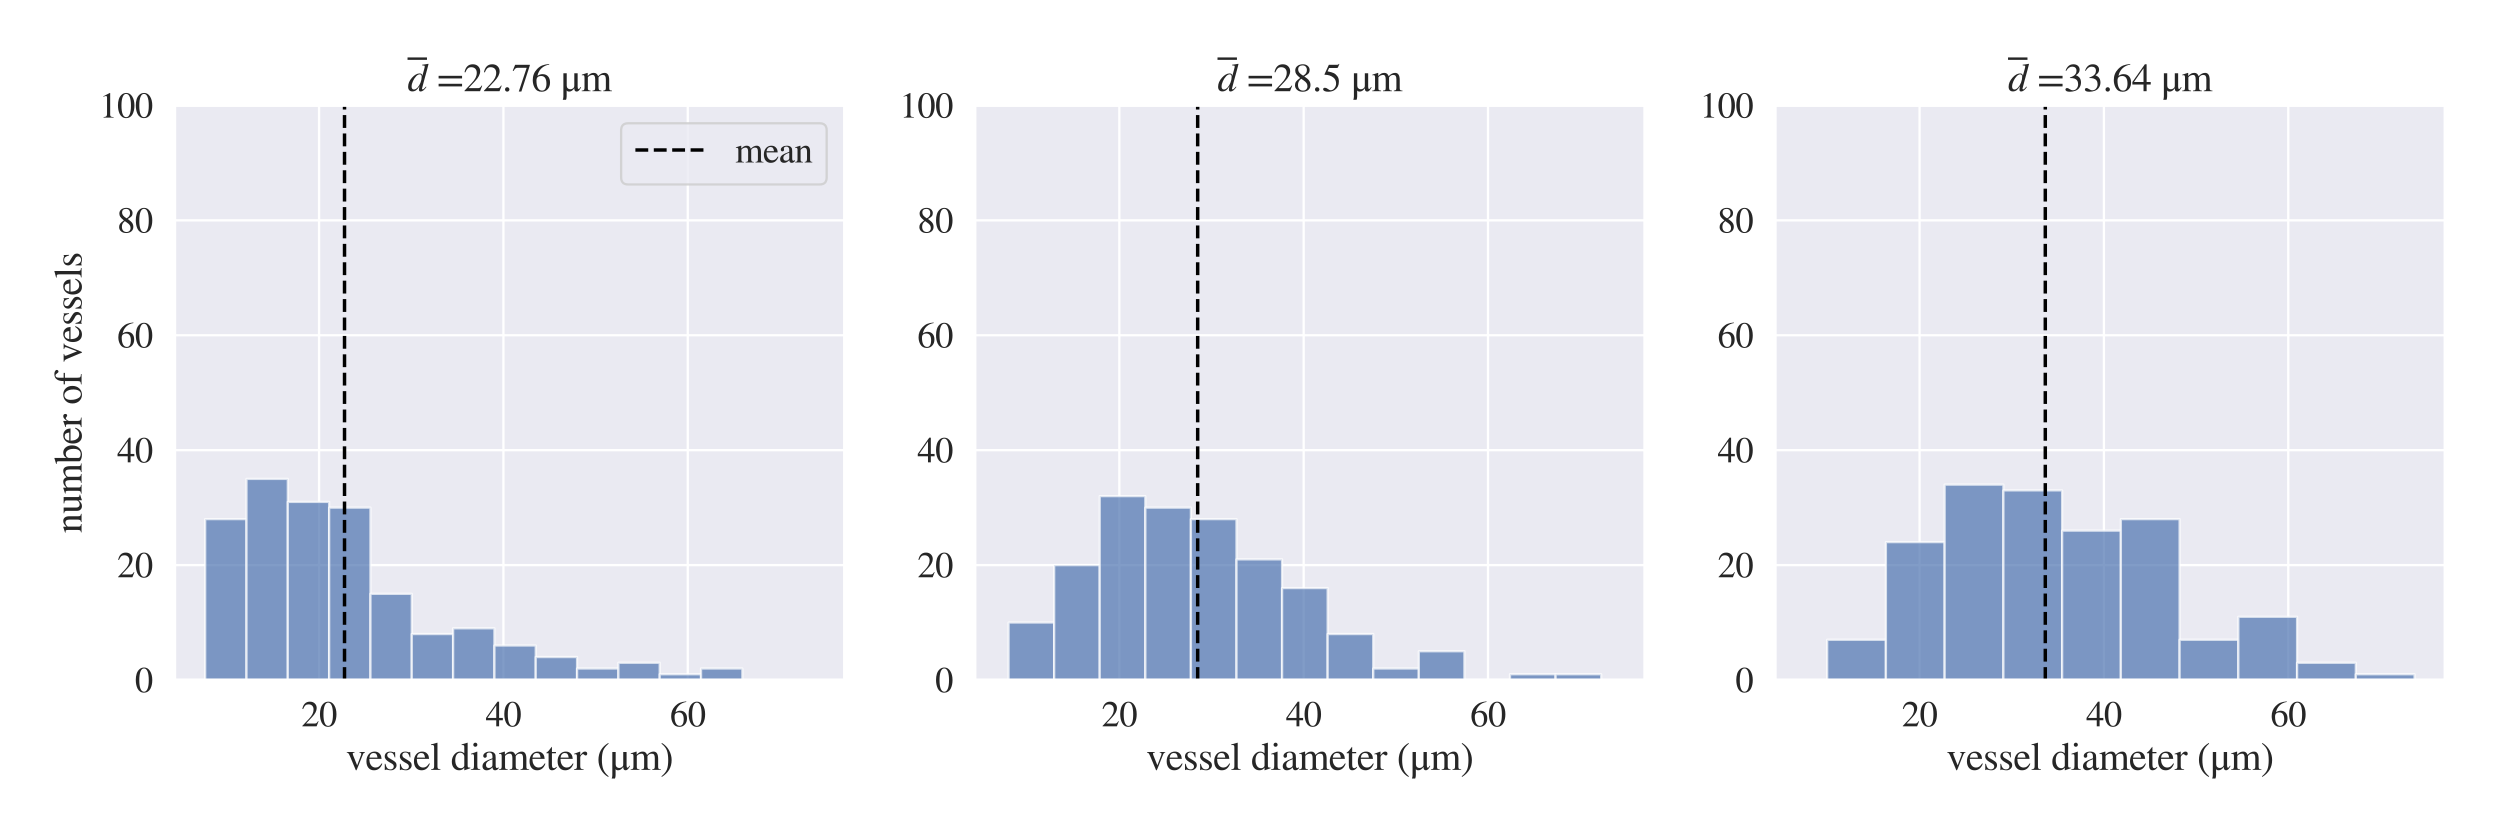 <?xml version="1.0" encoding="utf-8" standalone="no"?>
<!DOCTYPE svg PUBLIC "-//W3C//DTD SVG 1.1//EN"
  "http://www.w3.org/Graphics/SVG/1.1/DTD/svg11.dtd">
<svg xmlns:xlink="http://www.w3.org/1999/xlink" width="1080pt" height="360pt" viewBox="0 0 1080 360" xmlns="http://www.w3.org/2000/svg" version="1.1">
 <defs>
  <style type="text/css">*{stroke-linejoin: round; stroke-linecap: butt}</style>
 </defs>
 <g id="figure_1">
  <g id="patch_1">
   <path d="M 0 360 
L 1080 360 
L 1080 0 
L 0 0 
z
" style="fill: #ffffff"/>
  </g>
  <g id="axes_1">
   <g id="patch_2">
    <path d="M 75.48 293.76 
L 364.827 293.76 
L 364.827 45.552 
L 75.48 45.552 
z
" style="fill: #eaeaf2"/>
   </g>
   <g id="matplotlib.axis_1">
    <g id="xtick_1">
     <g id="line2d_1">
      <path d="M 137.843 293.76 
L 137.843 45.552 
" clip-path="url(#pfa7ea0805e)" style="fill: none; stroke: #ffffff; stroke-linecap: round"/>
     </g>
     <g id="text_1">
      <!-- 20 -->
      <g style="fill: #262626" transform="translate(130.143 313.778)scale(0.154 -0.154)">
       <defs>
        <path id="STIXGeneral-Regular-32" d="M 3034 877 
L 2688 0 
L 186 0 
L 186 77 
L 1325 1286 
Q 1773 1754 1965 2144 
Q 2157 2534 2157 2950 
Q 2157 3379 1920 3616 
Q 1683 3853 1267 3853 
Q 922 3853 720 3673 
Q 518 3494 326 3021 
L 192 3053 
Q 301 3648 630 3987 
Q 960 4326 1523 4326 
Q 2054 4326 2380 4006 
Q 2707 3686 2707 3200 
Q 2707 2477 1888 1613 
L 832 486 
L 2330 486 
Q 2541 486 2665 569 
Q 2790 653 2944 915 
L 3034 877 
z
" transform="scale(0.016)"/>
        <path id="STIXGeneral-Regular-30" d="M 3046 2112 
Q 3046 1683 2963 1302 
Q 2880 922 2717 602 
Q 2554 282 2266 96 
Q 1978 -90 1600 -90 
Q 1210 -90 915 108 
Q 621 307 461 640 
Q 301 973 227 1350 
Q 154 1728 154 2150 
Q 154 2746 301 3222 
Q 448 3699 790 4012 
Q 1133 4326 1626 4326 
Q 2253 4326 2649 3712 
Q 3046 3098 3046 2112 
z
M 2432 2080 
Q 2432 3091 2217 3625 
Q 2003 4160 1587 4160 
Q 1190 4160 979 3622 
Q 768 3085 768 2106 
Q 768 1120 979 598 
Q 1190 77 1600 77 
Q 2003 77 2217 598 
Q 2432 1120 2432 2080 
z
" transform="scale(0.016)"/>
       </defs>
       <use xlink:href="#STIXGeneral-Regular-32"/>
       <use xlink:href="#STIXGeneral-Regular-30" x="50"/>
      </g>
     </g>
    </g>
    <g id="xtick_2">
     <g id="line2d_2">
      <path d="M 217.477 293.76 
L 217.477 45.552 
" clip-path="url(#pfa7ea0805e)" style="fill: none; stroke: #ffffff; stroke-linecap: round"/>
     </g>
     <g id="text_2">
      <!-- 40 -->
      <g style="fill: #262626" transform="translate(209.777 313.778)scale(0.154 -0.154)">
       <defs>
        <path id="STIXGeneral-Regular-34" d="M 3027 1069 
L 2368 1069 
L 2368 0 
L 1869 0 
L 1869 1069 
L 77 1069 
L 77 1478 
L 2086 4326 
L 2368 4326 
L 2368 1478 
L 3027 1478 
L 3027 1069 
z
M 1869 1478 
L 1869 3674 
L 333 1478 
L 1869 1478 
z
" transform="scale(0.016)"/>
       </defs>
       <use xlink:href="#STIXGeneral-Regular-34"/>
       <use xlink:href="#STIXGeneral-Regular-30" x="50"/>
      </g>
     </g>
    </g>
    <g id="xtick_3">
     <g id="line2d_3">
      <path d="M 297.112 293.76 
L 297.112 45.552 
" clip-path="url(#pfa7ea0805e)" style="fill: none; stroke: #ffffff; stroke-linecap: round"/>
     </g>
     <g id="text_3">
      <!-- 60 -->
      <g style="fill: #262626" transform="translate(289.412 313.778)scale(0.154 -0.154)">
       <defs>
        <path id="STIXGeneral-Regular-36" d="M 2854 4378 
L 2867 4275 
Q 2112 4154 1606 3664 
Q 1101 3174 973 2451 
Q 1344 2739 1786 2739 
Q 2349 2739 2672 2380 
Q 2995 2022 2995 1402 
Q 2995 774 2669 378 
Q 2291 -90 1651 -90 
Q 870 -90 518 557 
Q 218 1107 218 1786 
Q 218 2835 915 3552 
Q 1312 3962 1731 4131 
Q 2150 4301 2854 4378 
z
M 2419 1203 
Q 2419 2445 1555 2445 
Q 1235 2445 1024 2275 
Q 813 2106 813 1702 
Q 813 954 1046 522 
Q 1280 90 1722 90 
Q 2061 90 2240 394 
Q 2419 698 2419 1203 
z
" transform="scale(0.016)"/>
       </defs>
       <use xlink:href="#STIXGeneral-Regular-36"/>
       <use xlink:href="#STIXGeneral-Regular-30" x="50"/>
      </g>
     </g>
    </g>
    <g id="text_4">
     <!-- vessel diameter (μm) -->
     <g style="fill: #262626" transform="translate(149.466 332.594)scale(0.168 -0.168)">
      <defs>
       <path id="STIXGeneral-Regular-76" d="M 3053 2880 
L 3053 2784 
Q 2906 2771 2835 2688 
Q 2765 2605 2637 2285 
L 1818 230 
Q 1690 -90 1638 -90 
Q 1587 -90 1523 77 
Q 1510 96 1497 141 
Q 1485 186 1472 211 
L 704 2048 
Q 499 2534 403 2652 
Q 307 2771 122 2784 
L 122 2880 
L 1376 2880 
L 1376 2784 
Q 1210 2771 1146 2732 
Q 1082 2694 1082 2611 
Q 1082 2509 1139 2368 
L 1792 730 
L 2426 2387 
Q 2464 2483 2464 2579 
Q 2464 2758 2163 2784 
L 2163 2880 
L 3053 2880 
z
" transform="scale(0.016)"/>
       <path id="STIXGeneral-Regular-65" d="M 2611 1050 
L 2714 1005 
Q 2330 -64 1376 -64 
Q 813 -64 486 329 
Q 160 723 160 1389 
Q 160 2074 525 2509 
Q 890 2944 1485 2944 
Q 2061 2944 2374 2502 
Q 2560 2246 2592 1773 
L 621 1773 
Q 646 1370 700 1158 
Q 755 947 915 730 
Q 1184 378 1626 378 
Q 1939 378 2153 531 
Q 2368 685 2611 1050 
z
M 634 1978 
L 1939 1978 
Q 1882 2381 1750 2547 
Q 1619 2714 1312 2714 
Q 1043 2714 864 2525 
Q 685 2336 634 1978 
z
" transform="scale(0.016)"/>
       <path id="STIXGeneral-Regular-73" d="M 998 1926 
L 1664 1523 
Q 1984 1331 2105 1164 
Q 2227 998 2227 736 
Q 2227 416 1961 176 
Q 1696 -64 1331 -64 
Q 1030 -64 864 -6 
Q 691 51 570 51 
Q 461 51 416 -26 
L 333 -26 
L 333 979 
L 435 979 
Q 538 512 730 294 
Q 922 77 1248 77 
Q 1485 77 1632 211 
Q 1779 346 1779 550 
Q 1779 845 1440 1030 
L 1094 1222 
Q 326 1651 326 2150 
Q 326 2522 566 2730 
Q 806 2938 1210 2938 
Q 1491 2938 1638 2867 
Q 1754 2816 1818 2816 
Q 1862 2816 1920 2880 
L 1990 2880 
L 2022 2010 
L 1926 2010 
Q 1818 2445 1654 2621 
Q 1491 2797 1203 2797 
Q 986 2797 854 2688 
Q 723 2579 723 2362 
Q 723 2253 796 2128 
Q 870 2003 998 1926 
z
" transform="scale(0.016)"/>
       <path id="STIXGeneral-Regular-6c" d="M 1645 0 
L 134 0 
L 134 96 
Q 435 122 531 221 
Q 627 320 627 589 
L 627 3590 
Q 627 3821 569 3910 
Q 512 4000 358 4000 
Q 224 4000 122 3987 
L 122 4090 
Q 730 4237 1133 4371 
L 1165 4346 
L 1165 557 
Q 1165 288 1254 201 
Q 1344 115 1645 96 
L 1645 0 
z
" transform="scale(0.016)"/>
       <path id="STIXGeneral-Regular-20" transform="scale(0.016)"/>
       <path id="STIXGeneral-Regular-64" d="M 3142 269 
L 2202 -64 
L 2176 -45 
L 2176 365 
Q 1869 -64 1357 -64 
Q 826 -64 499 317 
Q 173 698 173 1312 
Q 173 1990 563 2467 
Q 954 2944 1504 2944 
Q 1850 2944 2176 2669 
L 2176 3667 
Q 2176 3866 2118 3930 
Q 2061 3994 1882 3994 
Q 1792 3994 1741 3987 
L 1741 4090 
Q 2323 4243 2682 4371 
L 2714 4358 
L 2714 730 
Q 2714 506 2768 435 
Q 2822 365 2995 365 
Q 3034 365 3142 371 
L 3142 269 
z
M 2176 653 
L 2176 2125 
Q 2176 2381 1981 2573 
Q 1786 2765 1523 2765 
Q 1158 2765 940 2438 
Q 723 2112 723 1568 
Q 723 979 963 624 
Q 1203 269 1606 269 
Q 1907 269 2080 474 
Q 2176 582 2176 653 
z
" transform="scale(0.016)"/>
       <path id="STIXGeneral-Regular-69" d="M 1152 4045 
Q 1152 3904 1056 3811 
Q 960 3718 819 3718 
Q 685 3718 592 3811 
Q 499 3904 499 4045 
Q 499 4179 595 4275 
Q 691 4371 826 4371 
Q 966 4371 1059 4275 
Q 1152 4179 1152 4045 
z
M 1619 0 
L 102 0 
L 102 96 
Q 435 115 521 211 
Q 608 307 608 666 
L 608 2118 
Q 608 2342 563 2432 
Q 518 2522 397 2522 
Q 243 2522 128 2490 
L 128 2592 
L 1120 2944 
L 1146 2918 
L 1146 672 
Q 1146 314 1226 218 
Q 1306 122 1619 96 
L 1619 0 
z
" transform="scale(0.016)"/>
       <path id="STIXGeneral-Regular-61" d="M 2829 422 
L 2829 243 
Q 2586 -64 2253 -64 
Q 1888 -64 1843 403 
L 1837 403 
Q 1427 -64 909 -64 
Q 608 -64 422 112 
Q 237 288 237 602 
Q 237 1050 685 1350 
Q 992 1555 1837 1869 
L 1837 2214 
Q 1837 2502 1699 2646 
Q 1562 2790 1338 2790 
Q 1146 2790 1018 2697 
Q 890 2605 890 2477 
Q 890 2419 909 2348 
Q 928 2278 928 2208 
Q 928 2112 841 2029 
Q 755 1946 634 1946 
Q 525 1946 441 2029 
Q 358 2112 358 2240 
Q 358 2547 685 2752 
Q 986 2944 1421 2944 
Q 1939 2944 2176 2656 
Q 2291 2522 2323 2384 
Q 2355 2246 2355 1946 
L 2355 723 
Q 2355 301 2554 301 
Q 2682 301 2829 422 
z
M 1837 813 
L 1837 1715 
Q 1248 1510 1018 1293 
Q 800 1094 800 800 
Q 800 557 921 432 
Q 1043 307 1242 307 
Q 1453 307 1613 410 
Q 1747 506 1792 589 
Q 1837 672 1837 813 
z
" transform="scale(0.016)"/>
       <path id="STIXGeneral-Regular-6d" d="M 4960 0 
L 3565 0 
L 3565 96 
Q 3834 122 3907 208 
Q 3981 294 3981 576 
L 3981 1894 
Q 3981 2278 3869 2444 
Q 3757 2611 3488 2611 
Q 3264 2611 3107 2521 
Q 2950 2432 2803 2221 
L 2803 608 
Q 2803 301 2896 201 
Q 2989 102 3264 96 
L 3264 0 
L 1830 0 
L 1830 96 
Q 2112 115 2189 188 
Q 2266 262 2266 550 
L 2266 1901 
Q 2266 2611 1850 2611 
Q 1670 2611 1468 2531 
Q 1267 2451 1171 2336 
Q 1088 2240 1088 2227 
L 1088 448 
Q 1088 243 1177 176 
Q 1267 109 1523 96 
L 1523 0 
L 102 0 
L 102 96 
Q 371 102 460 195 
Q 550 288 550 563 
L 550 2150 
Q 550 2387 499 2480 
Q 448 2573 326 2573 
Q 230 2573 122 2547 
L 122 2656 
Q 557 2778 1011 2944 
L 1062 2925 
L 1062 2451 
L 1075 2451 
Q 1363 2752 1584 2848 
Q 1805 2944 2054 2944 
Q 2560 2944 2733 2406 
Q 3232 2944 3776 2944 
Q 4518 2944 4518 1792 
L 4518 493 
Q 4518 282 4582 202 
Q 4646 122 4794 109 
L 4960 96 
L 4960 0 
z
" transform="scale(0.016)"/>
       <path id="STIXGeneral-Regular-74" d="M 1702 493 
L 1786 422 
Q 1478 -64 1011 -64 
Q 448 -64 448 749 
L 448 2675 
L 109 2675 
Q 83 2694 83 2720 
Q 83 2771 192 2842 
Q 435 2982 813 3526 
Q 826 3546 874 3606 
Q 922 3667 941 3706 
Q 986 3706 986 3622 
L 986 2880 
L 1632 2880 
L 1632 2675 
L 986 2675 
L 986 845 
Q 986 538 1062 403 
Q 1139 269 1318 269 
Q 1510 269 1702 493 
z
" transform="scale(0.016)"/>
       <path id="STIXGeneral-Regular-72" d="M 1024 2931 
L 1024 2342 
Q 1267 2688 1430 2816 
Q 1594 2944 1792 2944 
Q 1958 2944 2051 2854 
Q 2144 2765 2144 2605 
Q 2144 2470 2077 2393 
Q 2010 2317 1894 2317 
Q 1773 2317 1638 2445 
Q 1536 2541 1472 2541 
Q 1338 2541 1181 2355 
Q 1024 2170 1024 2016 
L 1024 576 
Q 1024 301 1133 205 
Q 1242 109 1568 96 
L 1568 0 
L 32 0 
L 32 96 
Q 339 154 412 224 
Q 486 294 486 538 
L 486 2138 
Q 486 2349 438 2435 
Q 390 2522 269 2522 
Q 166 2522 45 2496 
L 45 2598 
Q 448 2726 992 2944 
L 1024 2931 
z
" transform="scale(0.016)"/>
       <path id="STIXGeneral-Regular-28" d="M 1946 -1030 
L 1869 -1133 
Q 1126 -710 716 32 
Q 307 774 307 1613 
Q 307 3386 1888 4326 
L 1946 4224 
Q 1293 3667 1075 3126 
Q 858 2586 858 1632 
Q 858 685 1082 96 
Q 1306 -493 1946 -1030 
z
" transform="scale(0.016)"/>
       <path id="STIXGeneral-Regular-3bc" d="M 3206 678 
L 3302 634 
Q 2963 -64 2598 -64 
Q 2208 -64 2208 454 
L 2195 454 
Q 1837 -64 1395 -64 
Q 1082 -64 992 115 
L 979 115 
L 979 -838 
Q 979 -1171 877 -1389 
L 352 -1389 
Q 454 -1152 454 -845 
L 454 2880 
L 992 2880 
L 992 883 
Q 992 621 1161 464 
Q 1331 307 1542 307 
Q 1843 307 2061 506 
Q 2150 582 2179 649 
Q 2208 717 2208 870 
L 2208 2880 
L 2746 2880 
L 2746 723 
Q 2746 358 2874 358 
Q 2970 358 3037 422 
Q 3104 486 3206 678 
z
" transform="scale(0.016)"/>
       <path id="STIXGeneral-Regular-29" d="M 186 4224 
L 262 4326 
Q 992 3891 1408 3148 
Q 1824 2406 1824 1581 
Q 1824 -166 243 -1133 
L 186 -1030 
Q 845 -486 1059 54 
Q 1274 595 1274 1562 
Q 1274 2534 1059 3120 
Q 845 3706 186 4224 
z
" transform="scale(0.016)"/>
      </defs>
      <use xlink:href="#STIXGeneral-Regular-76"/>
      <use xlink:href="#STIXGeneral-Regular-65" x="50"/>
      <use xlink:href="#STIXGeneral-Regular-73" x="94.4"/>
      <use xlink:href="#STIXGeneral-Regular-73" x="133.3"/>
      <use xlink:href="#STIXGeneral-Regular-65" x="172.2"/>
      <use xlink:href="#STIXGeneral-Regular-6c" x="216.6"/>
      <use xlink:href="#STIXGeneral-Regular-20" x="244.4"/>
      <use xlink:href="#STIXGeneral-Regular-64" x="269.4"/>
      <use xlink:href="#STIXGeneral-Regular-69" x="319.4"/>
      <use xlink:href="#STIXGeneral-Regular-61" x="347.2"/>
      <use xlink:href="#STIXGeneral-Regular-6d" x="391.6"/>
      <use xlink:href="#STIXGeneral-Regular-65" x="469.4"/>
      <use xlink:href="#STIXGeneral-Regular-74" x="513.8"/>
      <use xlink:href="#STIXGeneral-Regular-65" x="541.6"/>
      <use xlink:href="#STIXGeneral-Regular-72" x="586"/>
      <use xlink:href="#STIXGeneral-Regular-20" x="619.3"/>
      <use xlink:href="#STIXGeneral-Regular-28" x="644.3"/>
      <use xlink:href="#STIXGeneral-Regular-3bc" x="677.6"/>
      <use xlink:href="#STIXGeneral-Regular-6d" x="730.4"/>
      <use xlink:href="#STIXGeneral-Regular-29" x="808.2"/>
     </g>
    </g>
   </g>
   <g id="matplotlib.axis_2">
    <g id="ytick_1">
     <g id="line2d_4">
      <path d="M 75.48 293.76 
L 364.827 293.76 
" clip-path="url(#pfa7ea0805e)" style="fill: none; stroke: #ffffff; stroke-linecap: round"/>
     </g>
     <g id="text_5">
      <!-- 0 -->
      <g style="fill: #262626" transform="translate(58.28 299.019)scale(0.154 -0.154)">
       <use xlink:href="#STIXGeneral-Regular-30"/>
      </g>
     </g>
    </g>
    <g id="ytick_2">
     <g id="line2d_5">
      <path d="M 75.48 244.118 
L 364.827 244.118 
" clip-path="url(#pfa7ea0805e)" style="fill: none; stroke: #ffffff; stroke-linecap: round"/>
     </g>
     <g id="text_6">
      <!-- 20 -->
      <g style="fill: #262626" transform="translate(50.58 249.377)scale(0.154 -0.154)">
       <use xlink:href="#STIXGeneral-Regular-32"/>
       <use xlink:href="#STIXGeneral-Regular-30" x="50"/>
      </g>
     </g>
    </g>
    <g id="ytick_3">
     <g id="line2d_6">
      <path d="M 75.48 194.477 
L 364.827 194.477 
" clip-path="url(#pfa7ea0805e)" style="fill: none; stroke: #ffffff; stroke-linecap: round"/>
     </g>
     <g id="text_7">
      <!-- 40 -->
      <g style="fill: #262626" transform="translate(50.58 199.736)scale(0.154 -0.154)">
       <use xlink:href="#STIXGeneral-Regular-34"/>
       <use xlink:href="#STIXGeneral-Regular-30" x="50"/>
      </g>
     </g>
    </g>
    <g id="ytick_4">
     <g id="line2d_7">
      <path d="M 75.48 144.835 
L 364.827 144.835 
" clip-path="url(#pfa7ea0805e)" style="fill: none; stroke: #ffffff; stroke-linecap: round"/>
     </g>
     <g id="text_8">
      <!-- 60 -->
      <g style="fill: #262626" transform="translate(50.58 150.094)scale(0.154 -0.154)">
       <use xlink:href="#STIXGeneral-Regular-36"/>
       <use xlink:href="#STIXGeneral-Regular-30" x="50"/>
      </g>
     </g>
    </g>
    <g id="ytick_5">
     <g id="line2d_8">
      <path d="M 75.48 95.194 
L 364.827 95.194 
" clip-path="url(#pfa7ea0805e)" style="fill: none; stroke: #ffffff; stroke-linecap: round"/>
     </g>
     <g id="text_9">
      <!-- 80 -->
      <g style="fill: #262626" transform="translate(50.58 100.452)scale(0.154 -0.154)">
       <defs>
        <path id="STIXGeneral-Regular-38" d="M 2848 992 
Q 2848 499 2505 204 
Q 2163 -90 1587 -90 
Q 1050 -90 704 204 
Q 358 499 358 954 
Q 358 1293 524 1533 
Q 691 1773 1190 2125 
Q 710 2522 553 2765 
Q 397 3008 397 3328 
Q 397 3782 745 4054 
Q 1094 4326 1638 4326 
Q 2106 4326 2410 4060 
Q 2714 3795 2714 3411 
Q 2714 3059 2531 2848 
Q 2349 2637 1856 2374 
Q 2432 1990 2640 1689 
Q 2848 1389 2848 992 
z
M 2272 3411 
Q 2272 3744 2086 3945 
Q 1901 4147 1574 4147 
Q 1248 4147 1059 3977 
Q 870 3808 870 3513 
Q 870 3219 1059 2979 
Q 1248 2739 1670 2490 
Q 1997 2682 2134 2896 
Q 2272 3110 2272 3411 
z
M 1734 1741 
L 1357 1997 
Q 1075 1766 960 1545 
Q 845 1325 845 1011 
Q 845 576 1065 333 
Q 1286 90 1658 90 
Q 1971 90 2166 285 
Q 2362 480 2362 794 
Q 2362 1082 2214 1299 
Q 2067 1517 1734 1741 
z
" transform="scale(0.016)"/>
       </defs>
       <use xlink:href="#STIXGeneral-Regular-38"/>
       <use xlink:href="#STIXGeneral-Regular-30" x="50"/>
      </g>
     </g>
    </g>
    <g id="ytick_6">
     <g id="line2d_9">
      <path d="M 75.48 45.552 
L 364.827 45.552 
" clip-path="url(#pfa7ea0805e)" style="fill: none; stroke: #ffffff; stroke-linecap: round"/>
     </g>
     <g id="text_10">
      <!-- 100 -->
      <g style="fill: #262626" transform="translate(42.88 50.811)scale(0.154 -0.154)">
       <defs>
        <path id="STIXGeneral-Regular-31" d="M 2522 0 
L 755 0 
L 755 96 
Q 1107 115 1235 227 
Q 1363 339 1363 608 
L 1363 3482 
Q 1363 3795 1171 3795 
Q 1082 3795 883 3718 
L 710 3654 
L 710 3744 
L 1856 4326 
L 1914 4307 
L 1914 486 
Q 1914 275 2042 185 
Q 2170 96 2522 96 
L 2522 0 
z
" transform="scale(0.016)"/>
       </defs>
       <use xlink:href="#STIXGeneral-Regular-31"/>
       <use xlink:href="#STIXGeneral-Regular-30" x="50"/>
       <use xlink:href="#STIXGeneral-Regular-30" x="100"/>
      </g>
     </g>
    </g>
    <g id="text_11">
     <!-- number of vessels -->
     <g style="fill: #262626" transform="translate(35.234 230.315)rotate(-90)scale(0.168 -0.168)">
      <defs>
       <path id="STIXGeneral-Regular-6e" d="M 3104 0 
L 1773 0 
L 1779 96 
Q 2016 115 2096 233 
Q 2176 352 2176 672 
L 2176 1946 
Q 2176 2592 1709 2592 
Q 1549 2592 1408 2515 
Q 1267 2438 1050 2227 
L 1050 461 
Q 1050 269 1136 192 
Q 1222 115 1466 96 
L 1466 0 
L 115 0 
L 115 96 
Q 358 115 435 214 
Q 512 314 512 602 
L 512 2157 
Q 512 2394 467 2483 
Q 422 2573 288 2573 
Q 160 2573 102 2547 
L 102 2656 
Q 550 2784 979 2944 
L 1030 2925 
L 1030 2426 
L 1037 2426 
Q 1491 2944 1958 2944 
Q 2323 2944 2518 2688 
Q 2714 2432 2714 1958 
L 2714 544 
Q 2714 288 2790 205 
Q 2867 122 3104 96 
L 3104 0 
z
" transform="scale(0.016)"/>
       <path id="STIXGeneral-Regular-75" d="M 3072 320 
L 3072 230 
Q 2573 96 2195 -58 
L 2163 -38 
L 2163 486 
L 2150 486 
Q 1747 -64 1235 -64 
Q 870 -64 662 160 
Q 454 384 454 755 
L 454 2362 
Q 454 2598 371 2688 
Q 288 2778 58 2790 
L 58 2880 
L 992 2880 
L 992 813 
Q 992 595 1123 451 
Q 1254 307 1446 307 
Q 1760 307 1984 506 
Q 2067 582 2099 649 
Q 2131 717 2131 877 
L 2131 2355 
Q 2131 2605 2041 2678 
Q 1952 2752 1658 2771 
L 1658 2880 
L 2669 2880 
L 2669 685 
Q 2669 461 2742 390 
Q 2816 320 3034 320 
L 3072 320 
z
" transform="scale(0.016)"/>
       <path id="STIXGeneral-Regular-62" d="M 979 4358 
L 979 2406 
Q 1082 2650 1315 2797 
Q 1549 2944 1843 2944 
Q 2349 2944 2672 2541 
Q 2995 2138 2995 1536 
Q 2995 832 2566 384 
Q 2138 -64 1498 -64 
Q 1107 -64 774 67 
Q 442 198 442 358 
L 442 3622 
Q 442 3859 384 3926 
Q 326 3994 128 3994 
Q 83 3994 19 3981 
L 19 4090 
L 211 4147 
Q 864 4346 947 4371 
L 979 4358 
z
M 979 2035 
L 979 474 
Q 979 326 1161 233 
Q 1344 141 1600 141 
Q 1978 141 2195 416 
Q 2432 710 2432 1261 
Q 2432 1888 2182 2240 
Q 1971 2541 1613 2541 
Q 1357 2541 1168 2390 
Q 979 2240 979 2035 
z
" transform="scale(0.016)"/>
       <path id="STIXGeneral-Regular-6f" d="M 3008 1478 
Q 3008 806 2608 371 
Q 2208 -64 1568 -64 
Q 979 -64 582 368 
Q 186 800 186 1459 
Q 186 2125 582 2534 
Q 979 2944 1626 2944 
Q 2221 2944 2614 2537 
Q 3008 2131 3008 1478 
z
M 2432 1306 
Q 2432 2035 2112 2445 
Q 1856 2765 1504 2765 
Q 1171 2765 966 2493 
Q 762 2221 762 1747 
Q 762 928 1101 435 
Q 1318 115 1677 115 
Q 2029 115 2230 432 
Q 2432 749 2432 1306 
z
" transform="scale(0.016)"/>
       <path id="STIXGeneral-Regular-66" d="M 134 2880 
L 659 2880 
Q 666 3264 710 3478 
Q 755 3693 883 3910 
Q 1152 4371 1786 4371 
Q 2074 4371 2262 4259 
Q 2451 4147 2451 3974 
Q 2451 3866 2374 3789 
Q 2298 3712 2182 3712 
Q 2029 3712 1894 3942 
Q 1741 4192 1555 4192 
Q 1197 4192 1197 3622 
L 1197 2880 
L 1978 2880 
L 1978 2675 
L 1197 2675 
L 1197 666 
Q 1197 307 1299 208 
Q 1402 109 1792 96 
L 1792 0 
L 128 0 
L 128 96 
Q 474 115 566 214 
Q 659 314 659 666 
L 659 2675 
L 134 2675 
L 134 2880 
z
" transform="scale(0.016)"/>
      </defs>
      <use xlink:href="#STIXGeneral-Regular-6e"/>
      <use xlink:href="#STIXGeneral-Regular-75" x="50"/>
      <use xlink:href="#STIXGeneral-Regular-6d" x="100"/>
      <use xlink:href="#STIXGeneral-Regular-62" x="177.8"/>
      <use xlink:href="#STIXGeneral-Regular-65" x="227.8"/>
      <use xlink:href="#STIXGeneral-Regular-72" x="272.2"/>
      <use xlink:href="#STIXGeneral-Regular-20" x="305.5"/>
      <use xlink:href="#STIXGeneral-Regular-6f" x="330.5"/>
      <use xlink:href="#STIXGeneral-Regular-66" x="380.5"/>
      <use xlink:href="#STIXGeneral-Regular-20" x="413.8"/>
      <use xlink:href="#STIXGeneral-Regular-76" x="438.8"/>
      <use xlink:href="#STIXGeneral-Regular-65" x="488.8"/>
      <use xlink:href="#STIXGeneral-Regular-73" x="533.2"/>
      <use xlink:href="#STIXGeneral-Regular-73" x="572.1"/>
      <use xlink:href="#STIXGeneral-Regular-65" x="611"/>
      <use xlink:href="#STIXGeneral-Regular-6c" x="655.4"/>
      <use xlink:href="#STIXGeneral-Regular-73" x="683.2"/>
     </g>
    </g>
   </g>
   <g id="patch_3">
    <path d="M 88.632 293.76 
L 106.483 293.76 
L 106.483 224.262 
L 88.632 224.262 
z
" clip-path="url(#pfa7ea0805e)" style="fill: #4c72b0; opacity: 0.7; stroke: #ffffff; stroke-linejoin: miter"/>
   </g>
   <g id="patch_4">
    <path d="M 106.483 293.76 
L 124.335 293.76 
L 124.335 206.887 
L 106.483 206.887 
z
" clip-path="url(#pfa7ea0805e)" style="fill: #4c72b0; opacity: 0.7; stroke: #ffffff; stroke-linejoin: miter"/>
   </g>
   <g id="patch_5">
    <path d="M 124.335 293.76 
L 142.186 293.76 
L 142.186 216.816 
L 124.335 216.816 
z
" clip-path="url(#pfa7ea0805e)" style="fill: #4c72b0; opacity: 0.7; stroke: #ffffff; stroke-linejoin: miter"/>
   </g>
   <g id="patch_6">
    <path d="M 142.186 293.76 
L 160.037 293.76 
L 160.037 219.298 
L 142.186 219.298 
z
" clip-path="url(#pfa7ea0805e)" style="fill: #4c72b0; opacity: 0.7; stroke: #ffffff; stroke-linejoin: miter"/>
   </g>
   <g id="patch_7">
    <path d="M 160.037 293.76 
L 177.888 293.76 
L 177.888 256.529 
L 160.037 256.529 
z
" clip-path="url(#pfa7ea0805e)" style="fill: #4c72b0; opacity: 0.7; stroke: #ffffff; stroke-linejoin: miter"/>
   </g>
   <g id="patch_8">
    <path d="M 177.888 293.76 
L 195.74 293.76 
L 195.74 273.903 
L 177.888 273.903 
z
" clip-path="url(#pfa7ea0805e)" style="fill: #4c72b0; opacity: 0.7; stroke: #ffffff; stroke-linejoin: miter"/>
   </g>
   <g id="patch_9">
    <path d="M 195.74 293.76 
L 213.591 293.76 
L 213.591 271.421 
L 195.74 271.421 
z
" clip-path="url(#pfa7ea0805e)" style="fill: #4c72b0; opacity: 0.7; stroke: #ffffff; stroke-linejoin: miter"/>
   </g>
   <g id="patch_10">
    <path d="M 213.591 293.76 
L 231.442 293.76 
L 231.442 278.868 
L 213.591 278.868 
z
" clip-path="url(#pfa7ea0805e)" style="fill: #4c72b0; opacity: 0.7; stroke: #ffffff; stroke-linejoin: miter"/>
   </g>
   <g id="patch_11">
    <path d="M 231.442 293.76 
L 249.293 293.76 
L 249.293 283.832 
L 231.442 283.832 
z
" clip-path="url(#pfa7ea0805e)" style="fill: #4c72b0; opacity: 0.7; stroke: #ffffff; stroke-linejoin: miter"/>
   </g>
   <g id="patch_12">
    <path d="M 249.293 293.76 
L 267.145 293.76 
L 267.145 288.796 
L 249.293 288.796 
z
" clip-path="url(#pfa7ea0805e)" style="fill: #4c72b0; opacity: 0.7; stroke: #ffffff; stroke-linejoin: miter"/>
   </g>
   <g id="patch_13">
    <path d="M 267.145 293.76 
L 284.996 293.76 
L 284.996 286.314 
L 267.145 286.314 
z
" clip-path="url(#pfa7ea0805e)" style="fill: #4c72b0; opacity: 0.7; stroke: #ffffff; stroke-linejoin: miter"/>
   </g>
   <g id="patch_14">
    <path d="M 284.996 293.76 
L 302.847 293.76 
L 302.847 291.278 
L 284.996 291.278 
z
" clip-path="url(#pfa7ea0805e)" style="fill: #4c72b0; opacity: 0.7; stroke: #ffffff; stroke-linejoin: miter"/>
   </g>
   <g id="patch_15">
    <path d="M 302.847 293.76 
L 320.699 293.76 
L 320.699 288.796 
L 302.847 288.796 
z
" clip-path="url(#pfa7ea0805e)" style="fill: #4c72b0; opacity: 0.7; stroke: #ffffff; stroke-linejoin: miter"/>
   </g>
   <g id="line2d_10">
    <path d="M 148.833 293.76 
L 148.833 45.552 
" clip-path="url(#pfa7ea0805e)" style="fill: none; stroke-dasharray: 5.55,2.4; stroke-dashoffset: 0; stroke: #000000; stroke-width: 1.5"/>
   </g>
   <g id="patch_16">
    <path d="M 75.48 293.76 
L 75.48 45.552 
" style="fill: none; stroke: #ffffff; stroke-width: 1.25; stroke-linejoin: miter; stroke-linecap: square"/>
   </g>
   <g id="patch_17">
    <path d="M 364.827 293.76 
L 364.827 45.552 
" style="fill: none; stroke: #ffffff; stroke-width: 1.25; stroke-linejoin: miter; stroke-linecap: square"/>
   </g>
   <g id="patch_18">
    <path d="M 75.48 293.76 
L 364.827 293.76 
" style="fill: none; stroke: #ffffff; stroke-width: 1.25; stroke-linejoin: miter; stroke-linecap: square"/>
   </g>
   <g id="patch_19">
    <path d="M 75.48 45.552 
L 364.827 45.552 
" style="fill: none; stroke: #ffffff; stroke-width: 1.25; stroke-linejoin: miter; stroke-linecap: square"/>
   </g>
   <g id="text_12">
    <!-- $\overline{d}$ =22.76 μm -->
    <g style="fill: #262626" transform="translate(176.053 39.552)scale(0.168 -0.168)">
     <defs>
      <path id="STIXGeneral-Italic-64" d="M 3334 4371 
L 3373 4333 
L 3123 3360 
L 2739 1958 
Q 2323 429 2323 384 
Q 2323 256 2438 256 
Q 2522 256 2614 336 
Q 2707 416 2963 710 
L 3040 646 
Q 2547 -83 2099 -83 
Q 1978 -83 1907 -6 
Q 1837 70 1837 205 
Q 1837 397 1920 774 
Q 1645 307 1379 118 
Q 1114 -70 781 -70 
Q 461 -70 278 125 
Q 96 320 96 678 
Q 96 1440 713 2131 
Q 1331 2822 1965 2822 
Q 2163 2822 2256 2732 
Q 2349 2643 2381 2451 
L 2387 2451 
L 2675 3494 
Q 2765 3808 2765 3949 
Q 2765 4051 2694 4076 
Q 2624 4102 2355 4115 
L 2355 4224 
Q 2848 4269 3334 4371 
z
M 2278 2310 
Q 2278 2477 2185 2576 
Q 2093 2675 1978 2675 
Q 1677 2675 1395 2381 
Q 1075 2042 864 1571 
Q 653 1101 653 704 
Q 653 486 752 361 
Q 851 237 1024 237 
Q 1312 237 1606 550 
Q 1901 864 2089 1350 
Q 2278 1837 2278 2310 
z
" transform="scale(0.016)"/>
      <path id="STIXGeneral-Regular-3d" d="M 4077 2048 
L 307 2048 
L 307 2470 
L 4077 2470 
L 4077 2048 
z
M 4077 768 
L 307 768 
L 307 1190 
L 4077 1190 
L 4077 768 
z
" transform="scale(0.016)"/>
      <path id="STIXGeneral-Regular-2e" d="M 1158 275 
Q 1158 134 1052 32 
Q 947 -70 800 -70 
Q 653 -70 550 32 
Q 448 134 448 281 
Q 448 429 553 534 
Q 659 640 806 640 
Q 947 640 1052 531 
Q 1158 422 1158 275 
z
" transform="scale(0.016)"/>
      <path id="STIXGeneral-Regular-37" d="M 2874 4134 
L 1517 -51 
L 1101 -51 
L 2368 3763 
L 992 3763 
Q 717 3763 582 3667 
Q 448 3571 243 3238 
L 128 3296 
L 512 4237 
L 2874 4237 
L 2874 4134 
z
" transform="scale(0.016)"/>
     </defs>
     <use xlink:href="#STIXGeneral-Italic-64" transform="translate(0 1.453)"/>
     <use xlink:href="#STIXGeneral-Regular-20" transform="translate(50 0.953)"/>
     <use xlink:href="#STIXGeneral-Regular-3d" transform="translate(75 0.953)"/>
     <use xlink:href="#STIXGeneral-Regular-32" transform="translate(143.5 0.953)"/>
     <use xlink:href="#STIXGeneral-Regular-32" transform="translate(193.5 0.953)"/>
     <use xlink:href="#STIXGeneral-Regular-2e" transform="translate(243.5 0.953)"/>
     <use xlink:href="#STIXGeneral-Regular-37" transform="translate(268.5 0.953)"/>
     <use xlink:href="#STIXGeneral-Regular-36" transform="translate(318.5 0.953)"/>
     <use xlink:href="#STIXGeneral-Regular-20" transform="translate(368.5 0.953)"/>
     <use xlink:href="#STIXGeneral-Regular-3bc" transform="translate(393.5 0.953)"/>
     <use xlink:href="#STIXGeneral-Regular-6d" transform="translate(446.3 0.953)"/>
     <path d="M 0 81.5 
L 0 87.75 
L 50 87.75 
L 50 81.5 
L 0 81.5 
z
"/>
    </g>
   </g>
   <g id="legend_1">
    <g id="patch_20">
     <path d="M 271.409 79.694 
L 354.047 79.694 
Q 357.127 79.694 357.127 76.614 
L 357.127 56.332 
Q 357.127 53.252 354.047 53.252 
L 271.409 53.252 
Q 268.329 53.252 268.329 56.332 
L 268.329 76.614 
Q 268.329 79.694 271.409 79.694 
z
" style="fill: #eaeaf2; opacity: 0.8; stroke: #cccccc; stroke-linejoin: miter"/>
    </g>
    <g id="line2d_11">
     <path d="M 274.489 64.802 
L 289.889 64.802 
L 305.289 64.802 
" style="fill: none; stroke-dasharray: 5.55,2.4; stroke-dashoffset: 0; stroke: #000000; stroke-width: 1.5"/>
    </g>
    <g id="text_13">
     <!-- mean -->
     <g style="fill: #262626" transform="translate(317.609 70.192)scale(0.154 -0.154)">
      <use xlink:href="#STIXGeneral-Regular-6d"/>
      <use xlink:href="#STIXGeneral-Regular-65" x="77.8"/>
      <use xlink:href="#STIXGeneral-Regular-61" x="122.2"/>
      <use xlink:href="#STIXGeneral-Regular-6e" x="166.6"/>
     </g>
    </g>
   </g>
  </g>
  <g id="axes_2">
   <g id="patch_21">
    <path d="M 421.187 293.76 
L 710.533 293.76 
L 710.533 45.552 
L 421.187 45.552 
z
" style="fill: #eaeaf2"/>
   </g>
   <g id="matplotlib.axis_3">
    <g id="xtick_4">
     <g id="line2d_12">
      <path d="M 483.55 293.76 
L 483.55 45.552 
" clip-path="url(#p156f74342f)" style="fill: none; stroke: #ffffff; stroke-linecap: round"/>
     </g>
     <g id="text_14">
      <!-- 20 -->
      <g style="fill: #262626" transform="translate(475.85 313.778)scale(0.154 -0.154)">
       <use xlink:href="#STIXGeneral-Regular-32"/>
       <use xlink:href="#STIXGeneral-Regular-30" x="50"/>
      </g>
     </g>
    </g>
    <g id="xtick_5">
     <g id="line2d_13">
      <path d="M 563.184 293.76 
L 563.184 45.552 
" clip-path="url(#p156f74342f)" style="fill: none; stroke: #ffffff; stroke-linecap: round"/>
     </g>
     <g id="text_15">
      <!-- 40 -->
      <g style="fill: #262626" transform="translate(555.484 313.778)scale(0.154 -0.154)">
       <use xlink:href="#STIXGeneral-Regular-34"/>
       <use xlink:href="#STIXGeneral-Regular-30" x="50"/>
      </g>
     </g>
    </g>
    <g id="xtick_6">
     <g id="line2d_14">
      <path d="M 642.818 293.76 
L 642.818 45.552 
" clip-path="url(#p156f74342f)" style="fill: none; stroke: #ffffff; stroke-linecap: round"/>
     </g>
     <g id="text_16">
      <!-- 60 -->
      <g style="fill: #262626" transform="translate(635.118 313.778)scale(0.154 -0.154)">
       <use xlink:href="#STIXGeneral-Regular-36"/>
       <use xlink:href="#STIXGeneral-Regular-30" x="50"/>
      </g>
     </g>
    </g>
    <g id="text_17">
     <!-- vessel diameter (μm) -->
     <g style="fill: #262626" transform="translate(495.173 332.594)scale(0.168 -0.168)">
      <use xlink:href="#STIXGeneral-Regular-76"/>
      <use xlink:href="#STIXGeneral-Regular-65" x="50"/>
      <use xlink:href="#STIXGeneral-Regular-73" x="94.4"/>
      <use xlink:href="#STIXGeneral-Regular-73" x="133.3"/>
      <use xlink:href="#STIXGeneral-Regular-65" x="172.2"/>
      <use xlink:href="#STIXGeneral-Regular-6c" x="216.6"/>
      <use xlink:href="#STIXGeneral-Regular-20" x="244.4"/>
      <use xlink:href="#STIXGeneral-Regular-64" x="269.4"/>
      <use xlink:href="#STIXGeneral-Regular-69" x="319.4"/>
      <use xlink:href="#STIXGeneral-Regular-61" x="347.2"/>
      <use xlink:href="#STIXGeneral-Regular-6d" x="391.6"/>
      <use xlink:href="#STIXGeneral-Regular-65" x="469.4"/>
      <use xlink:href="#STIXGeneral-Regular-74" x="513.8"/>
      <use xlink:href="#STIXGeneral-Regular-65" x="541.6"/>
      <use xlink:href="#STIXGeneral-Regular-72" x="586"/>
      <use xlink:href="#STIXGeneral-Regular-20" x="619.3"/>
      <use xlink:href="#STIXGeneral-Regular-28" x="644.3"/>
      <use xlink:href="#STIXGeneral-Regular-3bc" x="677.6"/>
      <use xlink:href="#STIXGeneral-Regular-6d" x="730.4"/>
      <use xlink:href="#STIXGeneral-Regular-29" x="808.2"/>
     </g>
    </g>
   </g>
   <g id="matplotlib.axis_4">
    <g id="ytick_7">
     <g id="line2d_15">
      <path d="M 421.187 293.76 
L 710.533 293.76 
" clip-path="url(#p156f74342f)" style="fill: none; stroke: #ffffff; stroke-linecap: round"/>
     </g>
     <g id="text_18">
      <!-- 0 -->
      <g style="fill: #262626" transform="translate(403.987 299.019)scale(0.154 -0.154)">
       <use xlink:href="#STIXGeneral-Regular-30"/>
      </g>
     </g>
    </g>
    <g id="ytick_8">
     <g id="line2d_16">
      <path d="M 421.187 244.118 
L 710.533 244.118 
" clip-path="url(#p156f74342f)" style="fill: none; stroke: #ffffff; stroke-linecap: round"/>
     </g>
     <g id="text_19">
      <!-- 20 -->
      <g style="fill: #262626" transform="translate(396.287 249.377)scale(0.154 -0.154)">
       <use xlink:href="#STIXGeneral-Regular-32"/>
       <use xlink:href="#STIXGeneral-Regular-30" x="50"/>
      </g>
     </g>
    </g>
    <g id="ytick_9">
     <g id="line2d_17">
      <path d="M 421.187 194.477 
L 710.533 194.477 
" clip-path="url(#p156f74342f)" style="fill: none; stroke: #ffffff; stroke-linecap: round"/>
     </g>
     <g id="text_20">
      <!-- 40 -->
      <g style="fill: #262626" transform="translate(396.287 199.736)scale(0.154 -0.154)">
       <use xlink:href="#STIXGeneral-Regular-34"/>
       <use xlink:href="#STIXGeneral-Regular-30" x="50"/>
      </g>
     </g>
    </g>
    <g id="ytick_10">
     <g id="line2d_18">
      <path d="M 421.187 144.835 
L 710.533 144.835 
" clip-path="url(#p156f74342f)" style="fill: none; stroke: #ffffff; stroke-linecap: round"/>
     </g>
     <g id="text_21">
      <!-- 60 -->
      <g style="fill: #262626" transform="translate(396.287 150.094)scale(0.154 -0.154)">
       <use xlink:href="#STIXGeneral-Regular-36"/>
       <use xlink:href="#STIXGeneral-Regular-30" x="50"/>
      </g>
     </g>
    </g>
    <g id="ytick_11">
     <g id="line2d_19">
      <path d="M 421.187 95.194 
L 710.533 95.194 
" clip-path="url(#p156f74342f)" style="fill: none; stroke: #ffffff; stroke-linecap: round"/>
     </g>
     <g id="text_22">
      <!-- 80 -->
      <g style="fill: #262626" transform="translate(396.287 100.452)scale(0.154 -0.154)">
       <use xlink:href="#STIXGeneral-Regular-38"/>
       <use xlink:href="#STIXGeneral-Regular-30" x="50"/>
      </g>
     </g>
    </g>
    <g id="ytick_12">
     <g id="line2d_20">
      <path d="M 421.187 45.552 
L 710.533 45.552 
" clip-path="url(#p156f74342f)" style="fill: none; stroke: #ffffff; stroke-linecap: round"/>
     </g>
     <g id="text_23">
      <!-- 100 -->
      <g style="fill: #262626" transform="translate(388.587 50.811)scale(0.154 -0.154)">
       <use xlink:href="#STIXGeneral-Regular-31"/>
       <use xlink:href="#STIXGeneral-Regular-30" x="50"/>
       <use xlink:href="#STIXGeneral-Regular-30" x="100"/>
      </g>
     </g>
    </g>
   </g>
   <g id="patch_22">
    <path d="M 435.701 293.76 
L 455.394 293.76 
L 455.394 268.939 
L 435.701 268.939 
z
" clip-path="url(#p156f74342f)" style="fill: #4c72b0; opacity: 0.7; stroke: #ffffff; stroke-linejoin: miter"/>
   </g>
   <g id="patch_23">
    <path d="M 455.394 293.76 
L 475.086 293.76 
L 475.086 244.118 
L 455.394 244.118 
z
" clip-path="url(#p156f74342f)" style="fill: #4c72b0; opacity: 0.7; stroke: #ffffff; stroke-linejoin: miter"/>
   </g>
   <g id="patch_24">
    <path d="M 475.086 293.76 
L 494.779 293.76 
L 494.779 214.333 
L 475.086 214.333 
z
" clip-path="url(#p156f74342f)" style="fill: #4c72b0; opacity: 0.7; stroke: #ffffff; stroke-linejoin: miter"/>
   </g>
   <g id="patch_25">
    <path d="M 494.779 293.76 
L 514.471 293.76 
L 514.471 219.298 
L 494.779 219.298 
z
" clip-path="url(#p156f74342f)" style="fill: #4c72b0; opacity: 0.7; stroke: #ffffff; stroke-linejoin: miter"/>
   </g>
   <g id="patch_26">
    <path d="M 514.471 293.76 
L 534.164 293.76 
L 534.164 224.262 
L 514.471 224.262 
z
" clip-path="url(#p156f74342f)" style="fill: #4c72b0; opacity: 0.7; stroke: #ffffff; stroke-linejoin: miter"/>
   </g>
   <g id="patch_27">
    <path d="M 534.164 293.76 
L 553.856 293.76 
L 553.856 241.636 
L 534.164 241.636 
z
" clip-path="url(#p156f74342f)" style="fill: #4c72b0; opacity: 0.7; stroke: #ffffff; stroke-linejoin: miter"/>
   </g>
   <g id="patch_28">
    <path d="M 553.856 293.76 
L 573.549 293.76 
L 573.549 254.047 
L 553.856 254.047 
z
" clip-path="url(#p156f74342f)" style="fill: #4c72b0; opacity: 0.7; stroke: #ffffff; stroke-linejoin: miter"/>
   </g>
   <g id="patch_29">
    <path d="M 573.549 293.76 
L 593.241 293.76 
L 593.241 273.903 
L 573.549 273.903 
z
" clip-path="url(#p156f74342f)" style="fill: #4c72b0; opacity: 0.7; stroke: #ffffff; stroke-linejoin: miter"/>
   </g>
   <g id="patch_30">
    <path d="M 593.241 293.76 
L 612.934 293.76 
L 612.934 288.796 
L 593.241 288.796 
z
" clip-path="url(#p156f74342f)" style="fill: #4c72b0; opacity: 0.7; stroke: #ffffff; stroke-linejoin: miter"/>
   </g>
   <g id="patch_31">
    <path d="M 612.934 293.76 
L 632.627 293.76 
L 632.627 281.35 
L 612.934 281.35 
z
" clip-path="url(#p156f74342f)" style="fill: #4c72b0; opacity: 0.7; stroke: #ffffff; stroke-linejoin: miter"/>
   </g>
   <g id="patch_32">
    <path d="M 632.627 293.76 
L 652.319 293.76 
L 652.319 293.76 
L 632.627 293.76 
z
" clip-path="url(#p156f74342f)" style="fill: #4c72b0; opacity: 0.7; stroke: #ffffff; stroke-linejoin: miter"/>
   </g>
   <g id="patch_33">
    <path d="M 652.319 293.76 
L 672.012 293.76 
L 672.012 291.278 
L 652.319 291.278 
z
" clip-path="url(#p156f74342f)" style="fill: #4c72b0; opacity: 0.7; stroke: #ffffff; stroke-linejoin: miter"/>
   </g>
   <g id="patch_34">
    <path d="M 672.012 293.76 
L 691.704 293.76 
L 691.704 291.278 
L 672.012 291.278 
z
" clip-path="url(#p156f74342f)" style="fill: #4c72b0; opacity: 0.7; stroke: #ffffff; stroke-linejoin: miter"/>
   </g>
   <g id="line2d_21">
    <path d="M 517.394 293.76 
L 517.394 45.552 
" clip-path="url(#p156f74342f)" style="fill: none; stroke-dasharray: 5.55,2.4; stroke-dashoffset: 0; stroke: #000000; stroke-width: 1.5"/>
   </g>
   <g id="patch_35">
    <path d="M 421.187 293.76 
L 421.187 45.552 
" style="fill: none; stroke: #ffffff; stroke-width: 1.25; stroke-linejoin: miter; stroke-linecap: square"/>
   </g>
   <g id="patch_36">
    <path d="M 710.533 293.76 
L 710.533 45.552 
" style="fill: none; stroke: #ffffff; stroke-width: 1.25; stroke-linejoin: miter; stroke-linecap: square"/>
   </g>
   <g id="patch_37">
    <path d="M 421.187 293.76 
L 710.533 293.76 
" style="fill: none; stroke: #ffffff; stroke-width: 1.25; stroke-linejoin: miter; stroke-linecap: square"/>
   </g>
   <g id="patch_38">
    <path d="M 421.187 45.552 
L 710.533 45.552 
" style="fill: none; stroke: #ffffff; stroke-width: 1.25; stroke-linejoin: miter; stroke-linecap: square"/>
   </g>
   <g id="text_24">
    <!-- $\overline{d}$ =28.5 μm -->
    <g style="fill: #262626" transform="translate(525.96 39.552)scale(0.168 -0.168)">
     <defs>
      <path id="STIXGeneral-Regular-35" d="M 2803 4358 
L 2573 3814 
Q 2534 3731 2400 3731 
L 1158 3731 
L 902 3187 
Q 1606 3053 1920 2896 
Q 2234 2739 2502 2368 
Q 2726 2061 2726 1555 
Q 2726 1094 2576 780 
Q 2426 467 2099 224 
Q 1664 -90 1011 -90 
Q 646 -90 422 19 
Q 198 128 198 307 
Q 198 550 486 550 
Q 717 550 960 352 
Q 1210 147 1414 147 
Q 1747 147 2012 480 
Q 2278 813 2278 1229 
Q 2278 1843 1850 2189 
Q 1293 2637 486 2637 
Q 410 2637 410 2688 
L 416 2720 
L 1114 4237 
L 2438 4237 
Q 2547 4237 2608 4269 
Q 2669 4301 2746 4403 
L 2803 4358 
z
" transform="scale(0.016)"/>
     </defs>
     <use xlink:href="#STIXGeneral-Italic-64" transform="translate(0 1.453)"/>
     <use xlink:href="#STIXGeneral-Regular-20" transform="translate(50 0.953)"/>
     <use xlink:href="#STIXGeneral-Regular-3d" transform="translate(75 0.953)"/>
     <use xlink:href="#STIXGeneral-Regular-32" transform="translate(143.5 0.953)"/>
     <use xlink:href="#STIXGeneral-Regular-38" transform="translate(193.5 0.953)"/>
     <use xlink:href="#STIXGeneral-Regular-2e" transform="translate(243.5 0.953)"/>
     <use xlink:href="#STIXGeneral-Regular-35" transform="translate(268.5 0.953)"/>
     <use xlink:href="#STIXGeneral-Regular-20" transform="translate(318.5 0.953)"/>
     <use xlink:href="#STIXGeneral-Regular-3bc" transform="translate(343.5 0.953)"/>
     <use xlink:href="#STIXGeneral-Regular-6d" transform="translate(396.3 0.953)"/>
     <path d="M 0 81.5 
L 0 87.75 
L 50 87.75 
L 50 81.5 
L 0 81.5 
z
"/>
    </g>
   </g>
  </g>
  <g id="axes_3">
   <g id="patch_39">
    <path d="M 766.893 293.76 
L 1056.24 293.76 
L 1056.24 45.552 
L 766.893 45.552 
z
" style="fill: #eaeaf2"/>
   </g>
   <g id="matplotlib.axis_5">
    <g id="xtick_7">
     <g id="line2d_22">
      <path d="M 829.257 293.76 
L 829.257 45.552 
" clip-path="url(#p907e49c0f1)" style="fill: none; stroke: #ffffff; stroke-linecap: round"/>
     </g>
     <g id="text_25">
      <!-- 20 -->
      <g style="fill: #262626" transform="translate(821.557 313.778)scale(0.154 -0.154)">
       <use xlink:href="#STIXGeneral-Regular-32"/>
       <use xlink:href="#STIXGeneral-Regular-30" x="50"/>
      </g>
     </g>
    </g>
    <g id="xtick_8">
     <g id="line2d_23">
      <path d="M 908.891 293.76 
L 908.891 45.552 
" clip-path="url(#p907e49c0f1)" style="fill: none; stroke: #ffffff; stroke-linecap: round"/>
     </g>
     <g id="text_26">
      <!-- 40 -->
      <g style="fill: #262626" transform="translate(901.191 313.778)scale(0.154 -0.154)">
       <use xlink:href="#STIXGeneral-Regular-34"/>
       <use xlink:href="#STIXGeneral-Regular-30" x="50"/>
      </g>
     </g>
    </g>
    <g id="xtick_9">
     <g id="line2d_24">
      <path d="M 988.525 293.76 
L 988.525 45.552 
" clip-path="url(#p907e49c0f1)" style="fill: none; stroke: #ffffff; stroke-linecap: round"/>
     </g>
     <g id="text_27">
      <!-- 60 -->
      <g style="fill: #262626" transform="translate(980.825 313.778)scale(0.154 -0.154)">
       <use xlink:href="#STIXGeneral-Regular-36"/>
       <use xlink:href="#STIXGeneral-Regular-30" x="50"/>
      </g>
     </g>
    </g>
    <g id="text_28">
     <!-- vessel diameter (μm) -->
     <g style="fill: #262626" transform="translate(840.879 332.594)scale(0.168 -0.168)">
      <use xlink:href="#STIXGeneral-Regular-76"/>
      <use xlink:href="#STIXGeneral-Regular-65" x="50"/>
      <use xlink:href="#STIXGeneral-Regular-73" x="94.4"/>
      <use xlink:href="#STIXGeneral-Regular-73" x="133.3"/>
      <use xlink:href="#STIXGeneral-Regular-65" x="172.2"/>
      <use xlink:href="#STIXGeneral-Regular-6c" x="216.6"/>
      <use xlink:href="#STIXGeneral-Regular-20" x="244.4"/>
      <use xlink:href="#STIXGeneral-Regular-64" x="269.4"/>
      <use xlink:href="#STIXGeneral-Regular-69" x="319.4"/>
      <use xlink:href="#STIXGeneral-Regular-61" x="347.2"/>
      <use xlink:href="#STIXGeneral-Regular-6d" x="391.6"/>
      <use xlink:href="#STIXGeneral-Regular-65" x="469.4"/>
      <use xlink:href="#STIXGeneral-Regular-74" x="513.8"/>
      <use xlink:href="#STIXGeneral-Regular-65" x="541.6"/>
      <use xlink:href="#STIXGeneral-Regular-72" x="586"/>
      <use xlink:href="#STIXGeneral-Regular-20" x="619.3"/>
      <use xlink:href="#STIXGeneral-Regular-28" x="644.3"/>
      <use xlink:href="#STIXGeneral-Regular-3bc" x="677.6"/>
      <use xlink:href="#STIXGeneral-Regular-6d" x="730.4"/>
      <use xlink:href="#STIXGeneral-Regular-29" x="808.2"/>
     </g>
    </g>
   </g>
   <g id="matplotlib.axis_6">
    <g id="ytick_13">
     <g id="line2d_25">
      <path d="M 766.893 293.76 
L 1056.24 293.76 
" clip-path="url(#p907e49c0f1)" style="fill: none; stroke: #ffffff; stroke-linecap: round"/>
     </g>
     <g id="text_29">
      <!-- 0 -->
      <g style="fill: #262626" transform="translate(749.693 299.019)scale(0.154 -0.154)">
       <use xlink:href="#STIXGeneral-Regular-30"/>
      </g>
     </g>
    </g>
    <g id="ytick_14">
     <g id="line2d_26">
      <path d="M 766.893 244.118 
L 1056.24 244.118 
" clip-path="url(#p907e49c0f1)" style="fill: none; stroke: #ffffff; stroke-linecap: round"/>
     </g>
     <g id="text_30">
      <!-- 20 -->
      <g style="fill: #262626" transform="translate(741.993 249.377)scale(0.154 -0.154)">
       <use xlink:href="#STIXGeneral-Regular-32"/>
       <use xlink:href="#STIXGeneral-Regular-30" x="50"/>
      </g>
     </g>
    </g>
    <g id="ytick_15">
     <g id="line2d_27">
      <path d="M 766.893 194.477 
L 1056.24 194.477 
" clip-path="url(#p907e49c0f1)" style="fill: none; stroke: #ffffff; stroke-linecap: round"/>
     </g>
     <g id="text_31">
      <!-- 40 -->
      <g style="fill: #262626" transform="translate(741.993 199.736)scale(0.154 -0.154)">
       <use xlink:href="#STIXGeneral-Regular-34"/>
       <use xlink:href="#STIXGeneral-Regular-30" x="50"/>
      </g>
     </g>
    </g>
    <g id="ytick_16">
     <g id="line2d_28">
      <path d="M 766.893 144.835 
L 1056.24 144.835 
" clip-path="url(#p907e49c0f1)" style="fill: none; stroke: #ffffff; stroke-linecap: round"/>
     </g>
     <g id="text_32">
      <!-- 60 -->
      <g style="fill: #262626" transform="translate(741.993 150.094)scale(0.154 -0.154)">
       <use xlink:href="#STIXGeneral-Regular-36"/>
       <use xlink:href="#STIXGeneral-Regular-30" x="50"/>
      </g>
     </g>
    </g>
    <g id="ytick_17">
     <g id="line2d_29">
      <path d="M 766.893 95.194 
L 1056.24 95.194 
" clip-path="url(#p907e49c0f1)" style="fill: none; stroke: #ffffff; stroke-linecap: round"/>
     </g>
     <g id="text_33">
      <!-- 80 -->
      <g style="fill: #262626" transform="translate(741.993 100.452)scale(0.154 -0.154)">
       <use xlink:href="#STIXGeneral-Regular-38"/>
       <use xlink:href="#STIXGeneral-Regular-30" x="50"/>
      </g>
     </g>
    </g>
    <g id="ytick_18">
     <g id="line2d_30">
      <path d="M 766.893 45.552 
L 1056.24 45.552 
" clip-path="url(#p907e49c0f1)" style="fill: none; stroke: #ffffff; stroke-linecap: round"/>
     </g>
     <g id="text_34">
      <!-- 100 -->
      <g style="fill: #262626" transform="translate(734.293 50.811)scale(0.154 -0.154)">
       <use xlink:href="#STIXGeneral-Regular-31"/>
       <use xlink:href="#STIXGeneral-Regular-30" x="50"/>
       <use xlink:href="#STIXGeneral-Regular-30" x="100"/>
      </g>
     </g>
    </g>
   </g>
   <g id="patch_40">
    <path d="M 789.335 293.76 
L 814.71 293.76 
L 814.71 276.385 
L 789.335 276.385 
z
" clip-path="url(#p907e49c0f1)" style="fill: #4c72b0; opacity: 0.7; stroke: #ffffff; stroke-linejoin: miter"/>
   </g>
   <g id="patch_41">
    <path d="M 814.71 293.76 
L 840.086 293.76 
L 840.086 234.19 
L 814.71 234.19 
z
" clip-path="url(#p907e49c0f1)" style="fill: #4c72b0; opacity: 0.7; stroke: #ffffff; stroke-linejoin: miter"/>
   </g>
   <g id="patch_42">
    <path d="M 840.086 293.76 
L 865.461 293.76 
L 865.461 209.369 
L 840.086 209.369 
z
" clip-path="url(#p907e49c0f1)" style="fill: #4c72b0; opacity: 0.7; stroke: #ffffff; stroke-linejoin: miter"/>
   </g>
   <g id="patch_43">
    <path d="M 865.461 293.76 
L 890.836 293.76 
L 890.836 211.851 
L 865.461 211.851 
z
" clip-path="url(#p907e49c0f1)" style="fill: #4c72b0; opacity: 0.7; stroke: #ffffff; stroke-linejoin: miter"/>
   </g>
   <g id="patch_44">
    <path d="M 890.836 293.76 
L 916.212 293.76 
L 916.212 229.226 
L 890.836 229.226 
z
" clip-path="url(#p907e49c0f1)" style="fill: #4c72b0; opacity: 0.7; stroke: #ffffff; stroke-linejoin: miter"/>
   </g>
   <g id="patch_45">
    <path d="M 916.212 293.76 
L 941.587 293.76 
L 941.587 224.262 
L 916.212 224.262 
z
" clip-path="url(#p907e49c0f1)" style="fill: #4c72b0; opacity: 0.7; stroke: #ffffff; stroke-linejoin: miter"/>
   </g>
   <g id="patch_46">
    <path d="M 941.587 293.76 
L 966.962 293.76 
L 966.962 276.385 
L 941.587 276.385 
z
" clip-path="url(#p907e49c0f1)" style="fill: #4c72b0; opacity: 0.7; stroke: #ffffff; stroke-linejoin: miter"/>
   </g>
   <g id="patch_47">
    <path d="M 966.962 293.76 
L 992.337 293.76 
L 992.337 266.457 
L 966.962 266.457 
z
" clip-path="url(#p907e49c0f1)" style="fill: #4c72b0; opacity: 0.7; stroke: #ffffff; stroke-linejoin: miter"/>
   </g>
   <g id="patch_48">
    <path d="M 992.337 293.76 
L 1017.713 293.76 
L 1017.713 286.314 
L 992.337 286.314 
z
" clip-path="url(#p907e49c0f1)" style="fill: #4c72b0; opacity: 0.7; stroke: #ffffff; stroke-linejoin: miter"/>
   </g>
   <g id="patch_49">
    <path d="M 1017.713 293.76 
L 1043.088 293.76 
L 1043.088 291.278 
L 1017.713 291.278 
z
" clip-path="url(#p907e49c0f1)" style="fill: #4c72b0; opacity: 0.7; stroke: #ffffff; stroke-linejoin: miter"/>
   </g>
   <g id="line2d_31">
    <path d="M 883.567 293.76 
L 883.567 45.552 
" clip-path="url(#p907e49c0f1)" style="fill: none; stroke-dasharray: 5.55,2.4; stroke-dashoffset: 0; stroke: #000000; stroke-width: 1.5"/>
   </g>
   <g id="patch_50">
    <path d="M 766.893 293.76 
L 766.893 45.552 
" style="fill: none; stroke: #ffffff; stroke-width: 1.25; stroke-linejoin: miter; stroke-linecap: square"/>
   </g>
   <g id="patch_51">
    <path d="M 1056.24 293.76 
L 1056.24 45.552 
" style="fill: none; stroke: #ffffff; stroke-width: 1.25; stroke-linejoin: miter; stroke-linecap: square"/>
   </g>
   <g id="patch_52">
    <path d="M 766.893 293.76 
L 1056.24 293.76 
" style="fill: none; stroke: #ffffff; stroke-width: 1.25; stroke-linejoin: miter; stroke-linecap: square"/>
   </g>
   <g id="patch_53">
    <path d="M 766.893 45.552 
L 1056.24 45.552 
" style="fill: none; stroke: #ffffff; stroke-width: 1.25; stroke-linejoin: miter; stroke-linecap: square"/>
   </g>
   <g id="text_35">
    <!-- $\overline{d}$ =33.64 μm -->
    <g style="fill: #262626" transform="translate(867.467 39.552)scale(0.168 -0.168)">
     <defs>
      <path id="STIXGeneral-Regular-33" d="M 390 3264 
L 288 3290 
Q 435 3770 748 4048 
Q 1062 4326 1542 4326 
Q 1990 4326 2265 4083 
Q 2541 3840 2541 3450 
Q 2541 2925 1946 2566 
Q 2298 2413 2477 2227 
Q 2758 1914 2758 1402 
Q 2758 890 2464 506 
Q 2246 211 1840 60 
Q 1434 -90 979 -90 
Q 262 -90 262 275 
Q 262 378 339 442 
Q 416 506 525 506 
Q 685 506 915 339 
Q 1197 141 1466 141 
Q 1818 141 2058 425 
Q 2298 710 2298 1120 
Q 2298 1856 1632 2048 
Q 1434 2112 979 2112 
L 979 2202 
Q 1338 2323 1517 2432 
Q 2035 2726 2035 3290 
Q 2035 3610 1852 3776 
Q 1670 3942 1344 3942 
Q 768 3942 390 3264 
z
" transform="scale(0.016)"/>
     </defs>
     <use xlink:href="#STIXGeneral-Italic-64" transform="translate(0 1.453)"/>
     <use xlink:href="#STIXGeneral-Regular-20" transform="translate(50 0.953)"/>
     <use xlink:href="#STIXGeneral-Regular-3d" transform="translate(75 0.953)"/>
     <use xlink:href="#STIXGeneral-Regular-33" transform="translate(143.5 0.953)"/>
     <use xlink:href="#STIXGeneral-Regular-33" transform="translate(193.5 0.953)"/>
     <use xlink:href="#STIXGeneral-Regular-2e" transform="translate(243.5 0.953)"/>
     <use xlink:href="#STIXGeneral-Regular-36" transform="translate(268.5 0.953)"/>
     <use xlink:href="#STIXGeneral-Regular-34" transform="translate(318.5 0.953)"/>
     <use xlink:href="#STIXGeneral-Regular-20" transform="translate(368.5 0.953)"/>
     <use xlink:href="#STIXGeneral-Regular-3bc" transform="translate(393.5 0.953)"/>
     <use xlink:href="#STIXGeneral-Regular-6d" transform="translate(446.3 0.953)"/>
     <path d="M 0 81.5 
L 0 87.75 
L 50 87.75 
L 50 81.5 
L 0 81.5 
z
"/>
    </g>
   </g>
  </g>
 </g>
 <defs>
  <clipPath id="pfa7ea0805e">
   <rect x="75.48" y="45.552" width="289.347" height="248.208"/>
  </clipPath>
  <clipPath id="p156f74342f">
   <rect x="421.187" y="45.552" width="289.347" height="248.208"/>
  </clipPath>
  <clipPath id="p907e49c0f1">
   <rect x="766.893" y="45.552" width="289.347" height="248.208"/>
  </clipPath>
 </defs>
</svg>
